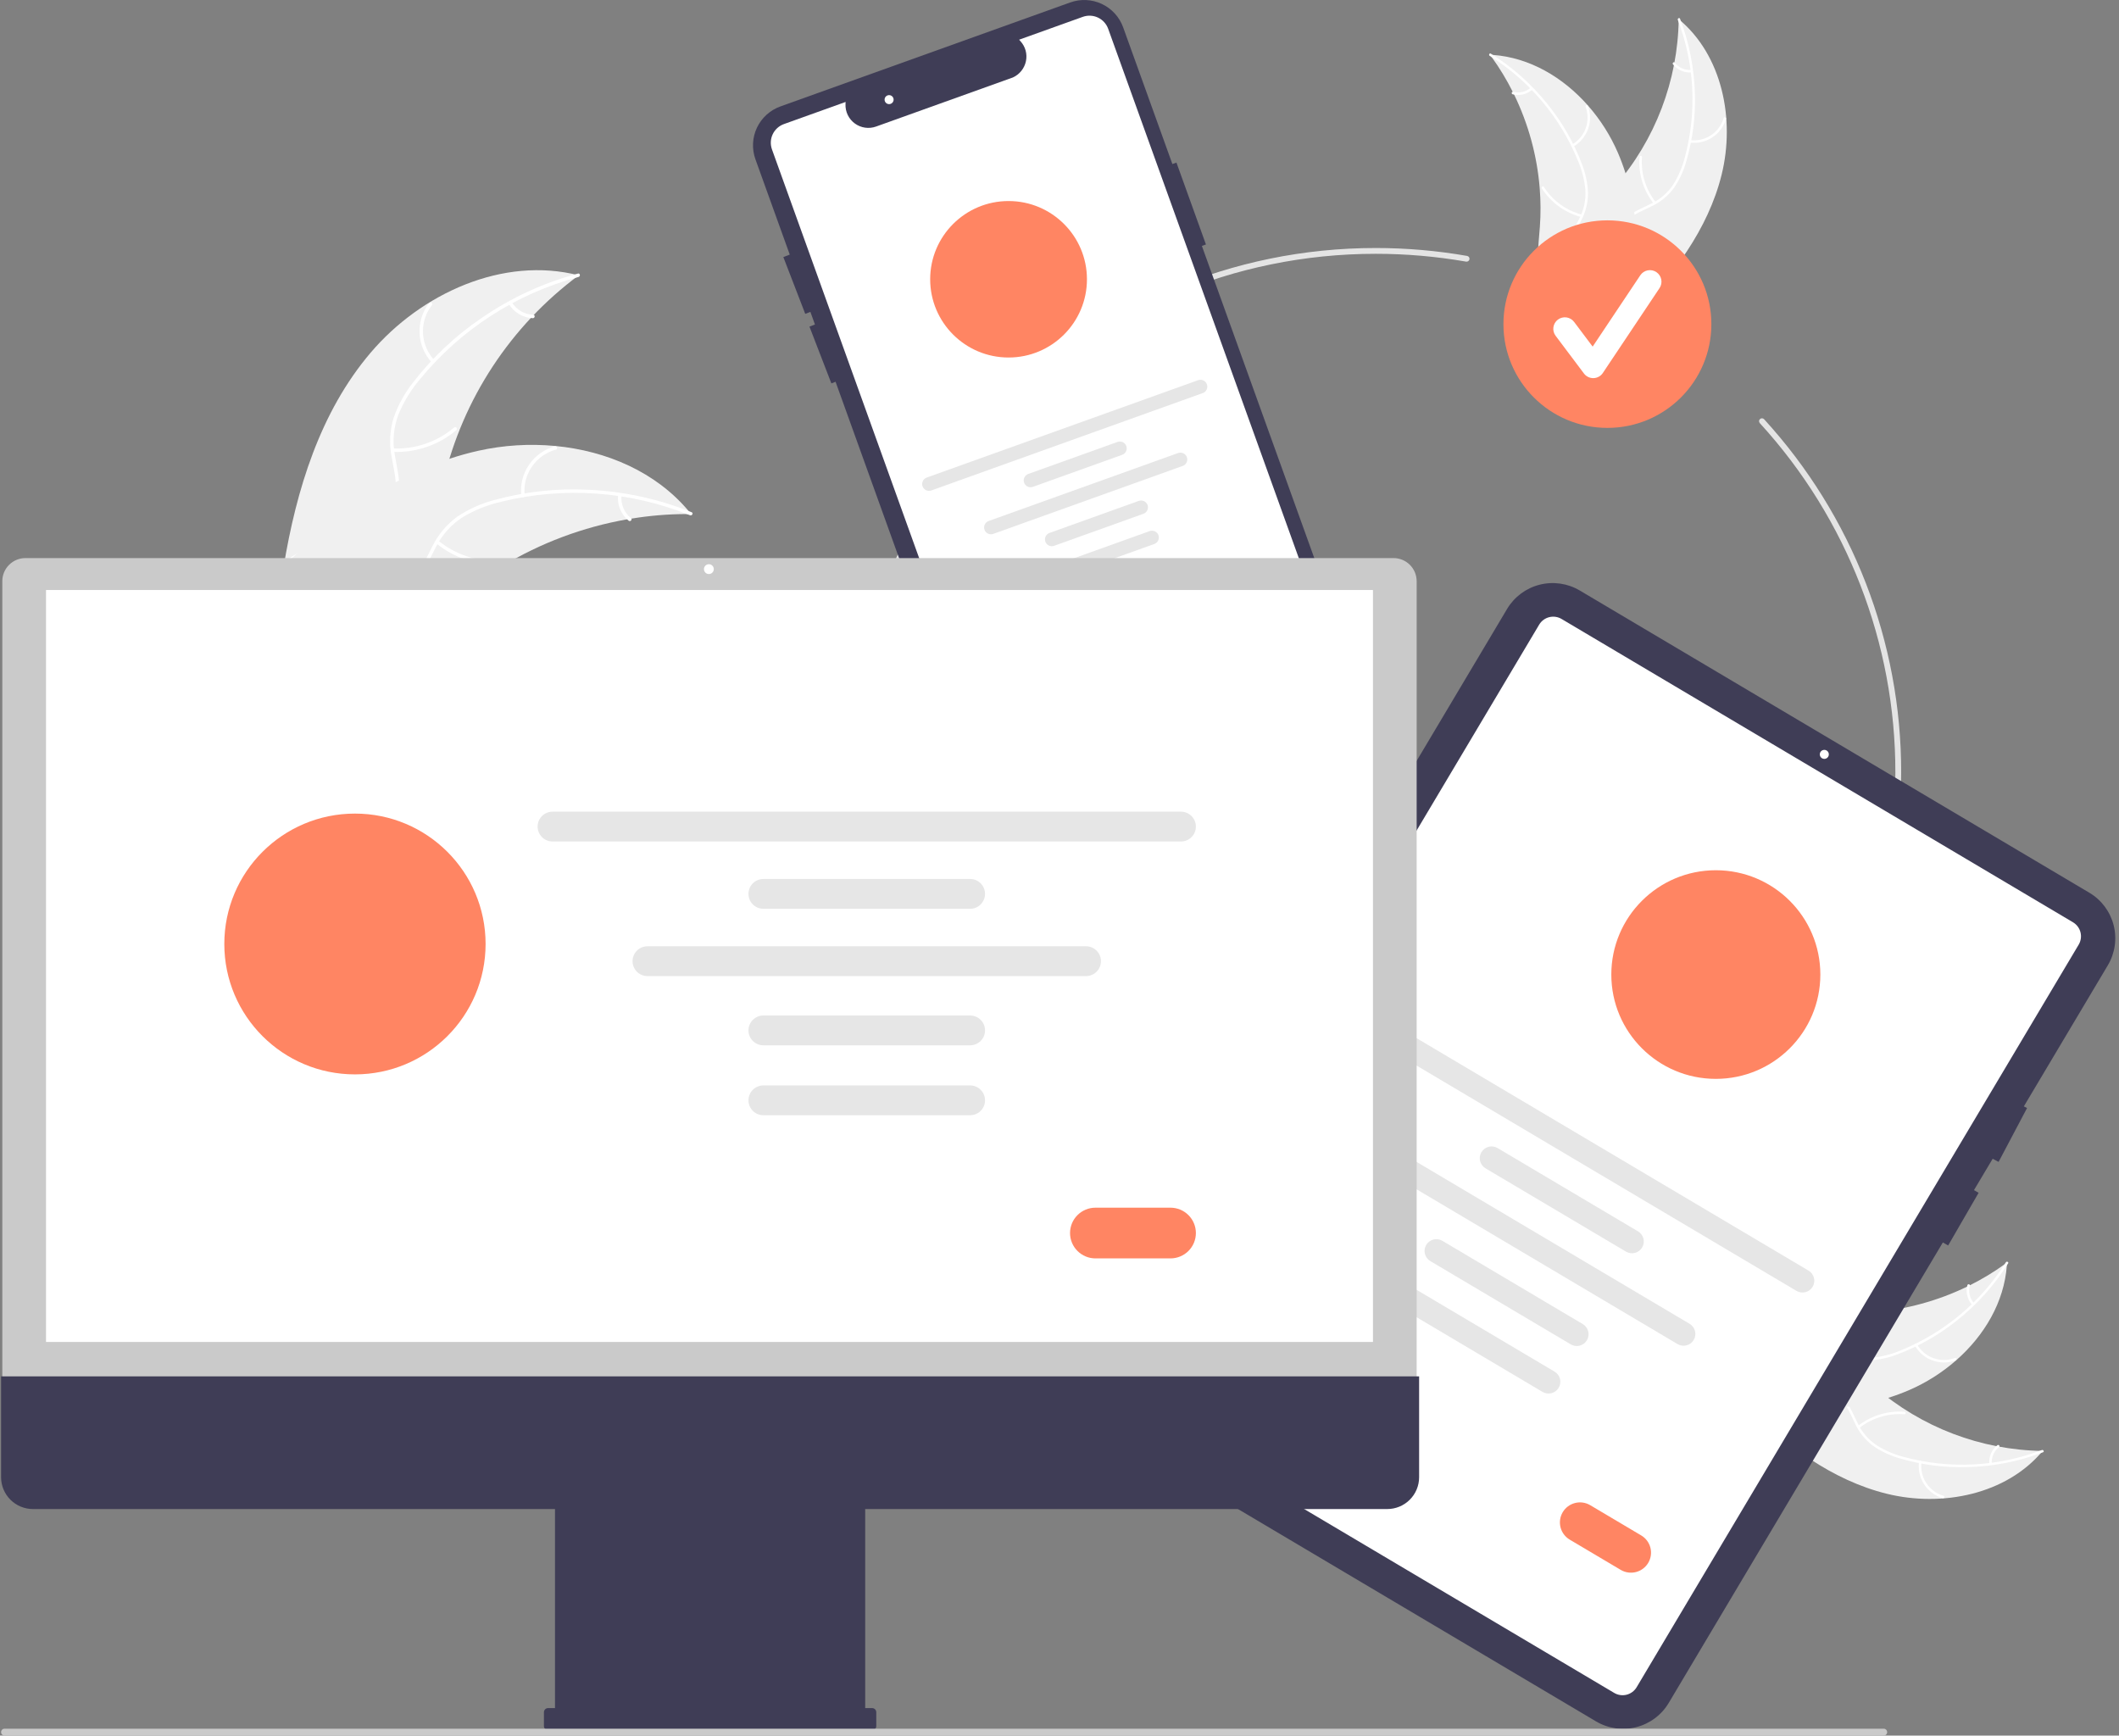 <svg width="442" height="362" viewBox="0 0 442 362" fill="none" xmlns="http://www.w3.org/2000/svg">
<rect x="0" y="0" width="442" height="362" fill="#808080" stroke="none"/>
<g clip-path="url(#clip0_2211_205)">
<path d="M359.125 36.383C361.943 24.912 359.264 11.535 350.16 3.99C349.982 16.832 345.259 29.197 336.826 38.898C333.56 42.628 329.538 46.436 329.38 51.387C329.281 54.467 330.788 57.426 332.864 59.708C334.94 61.989 337.559 63.696 340.148 65.378L340.528 66.047C348.858 57.66 356.307 47.853 359.125 36.383Z" fill="#F0F0F0"/>
<path d="M349.977 4.157C353.469 13.291 353.988 23.29 351.461 32.735C350.953 34.778 350.126 36.728 349.01 38.514C347.866 40.218 346.286 41.586 344.434 42.475C342.723 43.338 340.873 44.023 339.403 45.287C338.66 45.945 338.065 46.752 337.656 47.656C337.247 48.559 337.035 49.539 337.032 50.53C336.961 53 337.784 55.348 338.668 57.617C339.65 60.135 340.709 62.736 340.482 65.493C340.455 65.827 340.976 65.85 341.003 65.517C341.398 60.719 338.133 56.667 337.616 52.013C337.374 49.842 337.787 47.585 339.395 46.002C340.802 44.617 342.709 43.909 344.448 43.049C346.268 42.209 347.854 40.936 349.067 39.343C350.271 37.619 351.172 35.704 351.732 33.679C353.066 29.14 353.676 24.42 353.54 19.692C353.415 14.295 352.367 8.959 350.439 3.915C350.32 3.603 349.859 3.847 349.977 4.157Z" fill="white"/>
<path d="M352.454 29.741C354.099 29.949 355.765 29.567 357.154 28.662C358.543 27.758 359.564 26.39 360.035 24.803C360.13 24.481 359.634 24.32 359.539 24.642C359.103 26.12 358.151 27.394 356.857 28.234C355.562 29.074 354.009 29.424 352.478 29.221C352.145 29.178 352.123 29.698 352.454 29.741Z" fill="white"/>
<path d="M345.359 42.151C343.258 39.495 342.237 36.147 342.5 32.774C342.526 32.439 342.005 32.416 341.979 32.75C341.712 36.261 342.782 39.743 344.974 42.502C345.183 42.764 345.567 42.412 345.359 42.151Z" fill="white"/>
<path d="M352.788 14.584C352.134 14.636 351.478 14.525 350.878 14.261C350.278 13.998 349.754 13.589 349.351 13.073C349.145 12.808 348.762 13.161 348.966 13.424C349.413 13.992 349.994 14.443 350.656 14.735C351.318 15.028 352.042 15.155 352.764 15.104C352.832 15.105 352.899 15.08 352.949 15.034C353 14.988 353.031 14.924 353.036 14.856C353.039 14.787 353.014 14.72 352.968 14.669C352.921 14.618 352.857 14.587 352.788 14.584Z" fill="white"/>
<path d="M310.793 11.415C310.917 11.585 311.04 11.754 311.163 11.928C312.814 14.213 314.277 16.627 315.537 19.149C315.637 19.342 315.736 19.54 315.831 19.735C318.8 25.842 320.609 32.446 321.163 39.211C321.381 41.904 321.394 44.608 321.201 47.303C320.934 51.023 320.348 55.036 321.3 58.525C321.395 58.89 321.513 59.249 321.653 59.6L339.68 66.458C339.729 66.453 339.776 66.452 339.825 66.447L340.532 66.754C340.552 66.616 340.569 66.472 340.589 66.334C340.601 66.254 340.609 66.172 340.62 66.092C340.627 66.038 340.633 65.984 340.642 65.936C340.645 65.918 340.647 65.9 340.647 65.886C340.656 65.837 340.66 65.792 340.667 65.747C340.767 64.944 340.861 64.138 340.95 63.33C340.951 63.326 340.951 63.326 340.949 63.321C341.684 57.172 341.685 50.957 340.953 44.808C340.929 44.625 340.906 44.437 340.874 44.251C340.495 41.508 339.892 38.801 339.071 36.156C338.617 34.709 338.09 33.286 337.491 31.892C335.938 28.294 333.828 24.963 331.238 22.019C326.074 16.152 319.087 11.999 311.382 11.452C311.185 11.438 310.992 11.425 310.793 11.415Z" fill="#F0F0F0"/>
<path d="M310.746 11.659C319.043 16.854 325.49 24.526 329.17 33.585C329.997 35.521 330.512 37.575 330.698 39.672C330.813 41.72 330.377 43.762 329.434 45.585C328.589 47.302 327.526 48.961 327.114 50.853C326.917 51.825 326.929 52.827 327.148 53.794C327.366 54.761 327.788 55.671 328.383 56.464C329.817 58.479 331.89 59.86 333.964 61.139C336.267 62.56 338.682 64 340.164 66.338C340.344 66.621 340.774 66.327 340.595 66.044C338.016 61.976 332.965 60.702 329.744 57.298C328.241 55.709 327.209 53.659 327.538 51.428C327.826 49.478 328.922 47.766 329.792 46.035C330.738 44.27 331.237 42.301 331.244 40.3C331.166 38.2 330.73 36.13 329.956 34.176C328.282 29.751 325.922 25.616 322.962 21.922C319.607 17.688 315.551 14.057 310.969 11.188C310.685 11.011 310.465 11.483 310.746 11.659Z" fill="white"/>
<path d="M328.157 30.598C329.596 29.776 330.695 28.47 331.258 26.913C331.821 25.356 331.812 23.65 331.231 22.1C331.112 21.786 330.619 21.956 330.738 22.269C331.281 23.712 331.29 25.301 330.763 26.75C330.235 28.198 329.206 29.411 327.862 30.169C327.57 30.334 327.866 30.763 328.157 30.598Z" fill="white"/>
<path d="M329.977 44.77C326.698 43.913 323.863 41.852 322.038 39.001C321.858 38.718 321.428 39.013 321.608 39.295C323.513 42.259 326.467 44.397 329.882 45.282C330.207 45.366 330.301 44.854 329.977 44.77Z" fill="white"/>
<path d="M319.28 18.296C318.789 18.73 318.199 19.036 317.561 19.186C316.923 19.335 316.257 19.325 315.625 19.155C315.3 19.066 315.207 19.579 315.529 19.666C316.229 19.851 316.964 19.862 317.669 19.698C318.374 19.534 319.028 19.2 319.575 18.725C319.63 18.685 319.668 18.625 319.68 18.558C319.693 18.49 319.679 18.421 319.642 18.363C319.603 18.307 319.543 18.268 319.475 18.255C319.407 18.242 319.337 18.257 319.28 18.296Z" fill="white"/>
<path d="M286.957 270.521C226.52 270.521 177.351 221.446 177.351 161.125C177.351 100.803 226.52 51.728 286.957 51.728C293.347 51.728 299.724 52.279 306.019 53.377C306.097 53.391 306.172 53.419 306.239 53.462C306.307 53.504 306.365 53.56 306.411 53.625C306.457 53.69 306.489 53.763 306.506 53.841C306.524 53.918 306.526 53.999 306.512 54.077C306.498 54.155 306.469 54.23 306.426 54.297C306.384 54.364 306.328 54.422 306.263 54.468C306.197 54.513 306.124 54.546 306.046 54.563C305.968 54.58 305.888 54.581 305.81 54.568C299.584 53.482 293.277 52.937 286.957 52.937C227.188 52.937 178.562 101.47 178.562 161.125C178.562 220.779 227.188 269.312 286.957 269.312C346.727 269.312 395.353 220.779 395.353 161.125C395.379 134.161 385.292 108.165 367.076 88.253C366.969 88.134 366.913 87.978 366.921 87.819C366.929 87.659 366.999 87.509 367.118 87.402C367.236 87.294 367.392 87.237 367.552 87.244C367.712 87.251 367.862 87.321 367.971 87.439C386.39 107.573 396.591 133.86 396.564 161.125C396.564 221.446 347.394 270.521 286.957 270.521Z" fill="#E4E4E4"/>
<path d="M335.286 89.248C347.262 89.248 356.972 79.557 356.972 67.603C356.972 55.65 347.262 45.959 335.286 45.959C323.309 45.959 313.6 55.65 313.6 67.603C313.6 79.557 323.309 89.248 335.286 89.248Z" fill="#FF8563"/>
<path d="M332.327 78.868C331.953 78.868 331.583 78.781 331.248 78.614C330.914 78.447 330.622 78.204 330.398 77.905L324.481 70.032C324.291 69.779 324.153 69.491 324.074 69.185C323.996 68.878 323.978 68.56 324.023 68.247C324.068 67.934 324.174 67.632 324.336 67.361C324.497 67.088 324.711 66.851 324.964 66.661C325.217 66.471 325.506 66.333 325.813 66.255C326.12 66.177 326.439 66.159 326.752 66.204C327.066 66.249 327.368 66.355 327.64 66.516C327.913 66.677 328.151 66.89 328.341 67.143L332.212 72.293L342.153 57.41C342.508 56.881 343.06 56.514 343.686 56.391C344.312 56.267 344.962 56.395 345.494 56.749C346.025 57.102 346.394 57.652 346.52 58.276C346.647 58.901 346.519 59.55 346.167 60.081L334.334 77.796C334.12 78.116 333.833 78.381 333.495 78.567C333.157 78.754 332.78 78.857 332.394 78.867C332.372 78.868 332.35 78.868 332.327 78.868Z" fill="white"/>
<path d="M284.138 144.148L250.697 51.293L251.545 50.989L245.394 33.911L244.546 34.215L234.279 5.706C233.895 4.641 233.305 3.662 232.543 2.825C231.78 1.988 230.86 1.309 229.834 0.826C228.809 0.344 227.698 0.068 226.566 0.014C225.434 -0.04 224.302 0.13 223.235 0.512L162.78 22.201C161.713 22.584 160.732 23.173 159.894 23.934C159.055 24.695 158.374 25.613 157.891 26.637C157.408 27.66 157.131 28.769 157.077 29.899C157.023 31.029 157.193 32.159 157.576 33.224L164.735 53.102L163.395 53.617L167.965 65.462L169.038 65.049L169.987 67.684L168.845 68.123L173.415 79.967L174.29 79.631L207.436 171.665C207.817 172.731 208.406 173.712 209.168 174.55C209.93 175.389 210.851 176.069 211.877 176.551C212.903 177.034 214.014 177.309 215.148 177.362C216.281 177.415 217.413 177.244 218.48 176.859L278.934 155.17C281.087 154.395 282.844 152.799 283.819 150.733C284.795 148.666 284.909 146.298 284.138 144.148Z" fill="#3F3D56"/>
<path d="M215.3 173.799C214.449 173.797 213.619 173.534 212.923 173.045C212.227 172.555 211.698 171.864 211.41 171.065L161.024 31.162C160.654 30.132 160.708 28.996 161.175 28.006C161.643 27.015 162.486 26.251 163.518 25.88L176.381 21.266L176.362 21.715C176.329 22.494 176.488 23.27 176.826 23.974C177.165 24.678 177.671 25.288 178.301 25.75C178.931 26.212 179.665 26.513 180.439 26.625C181.213 26.737 182.002 26.658 182.738 26.394L211.284 16.153C211.974 15.838 212.579 15.365 213.051 14.773C213.523 14.181 213.849 13.487 214.002 12.746C214.154 12.018 214.131 11.264 213.935 10.546C213.739 9.828 213.376 9.166 212.875 8.615L212.574 8.281L225.86 3.514C226.893 3.145 228.03 3.2 229.022 3.666C230.014 4.133 230.78 4.973 231.153 6.003L279.225 139.482C280.206 142.216 280.06 145.227 278.82 147.854C277.579 150.482 275.345 152.511 272.608 153.496L216.702 173.554C216.252 173.716 215.778 173.799 215.3 173.799Z" fill="white"/>
<path d="M210.375 74.569C219.404 74.569 226.725 67.263 226.725 58.25C226.725 49.238 219.404 41.931 210.375 41.931C201.345 41.931 194.024 49.238 194.024 58.25C194.024 67.263 201.345 74.569 210.375 74.569Z" fill="#FF8563"/>
<path d="M250.89 81.982L194.269 102.295C194.092 102.359 193.904 102.388 193.716 102.379C193.528 102.371 193.344 102.325 193.174 102.245C193.003 102.165 192.851 102.053 192.724 101.914C192.597 101.775 192.499 101.613 192.436 101.436C192.372 101.259 192.344 101.072 192.353 100.884C192.362 100.697 192.408 100.513 192.489 100.343C192.569 100.174 192.682 100.021 192.822 99.895C192.961 99.769 193.124 99.672 193.301 99.609L249.922 79.295C250.279 79.168 250.671 79.188 251.014 79.349C251.356 79.511 251.62 79.801 251.748 80.157C251.876 80.512 251.858 80.904 251.697 81.246C251.536 81.588 251.246 81.853 250.89 81.982Z" fill="#E6E6E6"/>
<path d="M234.075 94.861L215.451 101.543C215.274 101.607 215.086 101.635 214.898 101.627C214.711 101.618 214.526 101.573 214.356 101.493C214.186 101.413 214.033 101.3 213.907 101.162C213.78 101.023 213.682 100.86 213.619 100.684C213.555 100.507 213.527 100.32 213.536 100.132C213.545 99.945 213.591 99.761 213.671 99.591C213.752 99.421 213.865 99.269 214.004 99.143C214.143 99.017 214.306 98.92 214.483 98.856L233.108 92.175C233.464 92.047 233.858 92.065 234.201 92.227C234.544 92.388 234.809 92.679 234.937 93.035C235.066 93.391 235.047 93.784 234.885 94.126C234.723 94.469 234.432 94.733 234.075 94.861Z" fill="#E6E6E6"/>
<path d="M238.505 107.161L219.881 113.843C219.704 113.907 219.517 113.935 219.329 113.926C219.141 113.917 218.957 113.871 218.787 113.791C218.618 113.711 218.465 113.599 218.339 113.46C218.212 113.321 218.115 113.159 218.051 112.983C217.988 112.806 217.959 112.619 217.968 112.432C217.977 112.245 218.023 112.061 218.103 111.891C218.183 111.722 218.296 111.57 218.435 111.444C218.574 111.318 218.736 111.22 218.913 111.157L237.538 104.475C237.894 104.347 238.288 104.365 238.631 104.527C238.974 104.688 239.239 104.979 239.367 105.335C239.496 105.692 239.477 106.084 239.315 106.427C239.153 106.769 238.862 107.033 238.505 107.161Z" fill="#E6E6E6"/>
<path d="M240.774 113.461L222.15 120.143C221.973 120.207 221.785 120.236 221.597 120.227C221.409 120.218 221.225 120.173 221.055 120.093C220.884 120.013 220.732 119.901 220.605 119.762C220.478 119.623 220.38 119.461 220.317 119.284C220.253 119.107 220.225 118.92 220.234 118.732C220.243 118.545 220.289 118.361 220.37 118.191C220.45 118.021 220.563 117.869 220.703 117.743C220.842 117.617 221.005 117.52 221.182 117.456L239.807 110.775C239.983 110.711 240.171 110.682 240.359 110.691C240.547 110.7 240.731 110.745 240.902 110.825C241.072 110.905 241.225 111.017 241.351 111.156C241.478 111.295 241.576 111.457 241.639 111.634C241.703 111.811 241.731 111.998 241.722 112.186C241.713 112.373 241.667 112.557 241.586 112.727C241.506 112.897 241.393 113.049 241.254 113.175C241.114 113.301 240.951 113.398 240.774 113.461Z" fill="#E6E6E6"/>
<path d="M246.704 97.178L207.189 111.354C207.013 111.418 206.825 111.447 206.637 111.438C206.449 111.429 206.265 111.384 206.095 111.304C205.924 111.224 205.772 111.112 205.645 110.973C205.518 110.834 205.42 110.672 205.357 110.495C205.293 110.318 205.265 110.131 205.274 109.943C205.283 109.756 205.329 109.572 205.41 109.402C205.49 109.233 205.603 109.08 205.742 108.954C205.882 108.828 206.045 108.731 206.222 108.668L245.736 94.491C245.913 94.427 246.101 94.399 246.289 94.407C246.477 94.416 246.661 94.462 246.831 94.541C247.002 94.621 247.154 94.734 247.281 94.873C247.408 95.011 247.506 95.174 247.569 95.351C247.633 95.527 247.661 95.715 247.652 95.902C247.643 96.09 247.597 96.274 247.516 96.443C247.436 96.613 247.323 96.765 247.183 96.891C247.044 97.017 246.881 97.115 246.704 97.178Z" fill="#E6E6E6"/>
<path d="M238.745 128.755L231.982 131.181C231.376 131.398 230.707 131.366 230.124 131.091C229.541 130.817 229.091 130.323 228.873 129.717C228.655 129.112 228.687 128.444 228.961 127.862C229.236 127.28 229.731 126.83 230.337 126.612L237.1 124.186C237.706 123.969 238.375 124.001 238.958 124.276C239.541 124.55 239.991 125.044 240.209 125.65C240.427 126.255 240.396 126.923 240.121 127.505C239.846 128.087 239.351 128.537 238.745 128.755Z" fill="#FF8563"/>
<path d="M185.455 21.718C185.974 21.718 186.396 21.298 186.396 20.779C186.396 20.261 185.974 19.841 185.455 19.841C184.936 19.841 184.515 20.261 184.515 20.779C184.515 21.298 184.936 21.718 185.455 21.718Z" fill="white"/>
<path d="M77.303 73.57C87.843 61.187 104.945 53.383 120.711 57.428C106.511 67.98 96.508 83.205 92.472 100.409C90.939 107.05 89.927 114.595 84.525 118.763C81.164 121.356 76.645 122.065 72.423 121.594C68.201 121.124 64.182 119.586 60.218 118.062L59.164 118.179C61.815 102.147 66.763 85.953 77.303 73.57Z" fill="#F0F0F0"/>
<path d="M120.672 57.767C107.655 61.246 96.068 68.73 87.556 79.156C85.684 81.368 84.172 83.861 83.078 86.542C82.096 89.189 81.842 92.05 82.343 94.828C82.758 97.427 83.484 100.038 83.258 102.692C83.122 104.049 82.701 105.363 82.021 106.546C81.341 107.729 80.418 108.755 79.313 109.557C76.612 111.628 73.326 112.606 70.079 113.451C66.475 114.389 62.716 115.307 59.819 117.782C59.468 118.082 59.022 117.521 59.372 117.222C64.412 112.914 71.571 113.28 77.186 110.104C79.806 108.622 81.995 106.343 82.466 103.277C82.878 100.596 82.132 97.903 81.689 95.275C81.161 92.572 81.304 89.782 82.106 87.147C83.06 84.418 84.472 81.872 86.283 79.616C90.278 74.473 95.058 69.989 100.448 66.328C106.577 62.115 113.382 58.98 120.57 57.058C121.015 56.939 121.114 57.649 120.672 57.767Z" fill="white"/>
<path d="M90.099 75.638C88.54 73.975 87.625 71.813 87.515 69.539C87.406 67.264 88.111 65.025 89.503 63.221C89.786 62.857 90.366 63.279 90.083 63.643C88.783 65.321 88.127 67.407 88.233 69.525C88.339 71.642 89.2 73.653 90.661 75.192C90.978 75.527 90.414 75.971 90.099 75.638Z" fill="white"/>
<path d="M81.959 93.537C86.618 93.734 91.181 92.17 94.737 89.158C95.089 88.859 95.535 89.42 95.183 89.719C91.477 92.846 86.726 94.464 81.877 94.249C81.415 94.228 81.499 93.517 81.959 93.537Z" fill="white"/>
<path d="M106.76 63.047C107.229 63.816 107.882 64.456 108.66 64.911C109.438 65.366 110.317 65.621 111.218 65.652C111.68 65.667 111.596 66.379 111.136 66.364C110.141 66.324 109.17 66.041 108.31 65.541C107.449 65.04 106.724 64.337 106.198 63.492C106.142 63.417 106.117 63.323 106.127 63.229C106.138 63.136 106.184 63.05 106.256 62.989C106.331 62.931 106.425 62.904 106.52 62.914C106.614 62.925 106.701 62.973 106.76 63.047Z" fill="white"/>
<path d="M144.156 107.218C143.867 107.216 143.578 107.215 143.286 107.219C139.402 107.224 135.526 107.543 131.694 108.174C131.397 108.218 131.097 108.268 130.802 108.32C121.587 109.939 112.753 113.251 104.749 118.089C101.566 120.017 98.535 122.184 95.681 124.57C91.741 127.867 87.731 131.755 83.066 133.508C82.582 133.696 82.086 133.854 81.582 133.981L59.388 119.453C59.354 119.395 59.316 119.341 59.282 119.283L58.37 118.743C58.508 118.61 58.655 118.474 58.793 118.341C58.873 118.263 58.958 118.189 59.038 118.111C59.093 118.06 59.149 118.01 59.195 117.961C59.214 117.944 59.232 117.927 59.247 117.915C59.294 117.866 59.342 117.826 59.385 117.782C60.203 117.023 61.027 116.268 61.857 115.518C61.861 115.513 61.861 115.513 61.869 115.512C68.214 109.813 75.091 104.593 82.543 100.581C82.767 100.461 82.995 100.335 83.229 100.221C86.598 98.431 90.108 96.919 93.724 95.7C95.707 95.039 97.721 94.478 99.76 94.02C105.03 92.847 110.453 92.509 115.829 93.018C126.546 94.034 136.817 98.46 143.641 106.591C143.815 106.799 143.985 107.004 144.156 107.218Z" fill="#F0F0F0"/>
<path d="M143.921 107.466C131.43 102.422 117.664 101.435 104.578 104.644C101.749 105.285 99.038 106.368 96.547 107.851C94.166 109.374 92.238 111.506 90.962 114.025C89.725 116.349 88.73 118.87 86.948 120.854C86.021 121.856 84.893 122.651 83.636 123.187C82.38 123.723 81.024 123.988 79.657 123.965C76.251 123.995 73.038 122.801 69.936 121.525C66.492 120.108 62.937 118.582 59.131 118.817C58.669 118.846 58.652 118.13 59.113 118.102C65.735 117.691 71.231 122.284 77.629 123.123C80.615 123.514 83.737 123.01 85.963 120.845C87.91 118.952 88.939 116.354 90.171 113.989C91.379 111.514 93.176 109.372 95.406 107.749C97.814 106.144 100.478 104.96 103.284 104.247C109.576 102.541 116.097 101.832 122.61 102.148C130.044 102.468 137.369 104.054 144.268 106.839C144.695 107.011 144.345 107.638 143.921 107.466Z" fill="white"/>
<path d="M108.731 103.363C108.489 101.099 109.062 98.823 110.347 96.941C111.632 95.059 113.545 93.695 115.745 93.091C116.19 92.97 116.399 93.656 115.953 93.776C113.904 94.335 112.122 95.606 110.929 97.361C109.736 99.116 109.211 101.238 109.448 103.345C109.499 103.803 108.782 103.819 108.731 103.363Z" fill="white"/>
<path d="M91.434 112.764C95.036 115.721 99.622 117.214 104.278 116.946C104.74 116.919 104.757 117.635 104.297 117.662C99.451 117.932 94.681 116.368 90.939 113.283C90.583 112.988 91.079 112.471 91.434 112.764Z" fill="white"/>
<path d="M129.629 103.322C129.54 104.218 129.675 105.121 130.022 105.952C130.369 106.783 130.917 107.515 131.617 108.082C131.977 108.371 131.48 108.888 131.123 108.601C130.352 107.971 129.747 107.162 129.362 106.245C128.977 105.328 128.822 104.331 128.912 103.34C128.913 103.246 128.949 103.156 129.014 103.088C129.079 103.02 129.168 102.979 129.262 102.973C129.357 102.971 129.449 103.007 129.517 103.072C129.586 103.138 129.626 103.227 129.629 103.322Z" fill="white"/>
<path d="M393.627 311.576C405.119 314.388 418.522 311.714 426.082 302.628C413.215 302.45 400.826 297.736 391.106 289.319C387.37 286.06 383.554 282.046 378.593 281.888C375.507 281.789 372.543 283.293 370.257 285.365C367.971 287.437 366.26 290.051 364.576 292.634L363.905 293.014C372.309 301.329 382.134 308.763 393.627 311.576Z" fill="#F0F0F0"/>
<path d="M425.914 302.445C416.763 305.93 406.745 306.448 397.282 303.926C395.235 303.42 393.281 302.594 391.492 301.48C389.784 300.338 388.414 298.761 387.523 296.912C386.658 295.205 385.971 293.359 384.705 291.891C384.046 291.15 383.238 290.555 382.332 290.148C381.427 289.74 380.445 289.528 379.452 289.525C376.977 289.454 374.625 290.275 372.352 291.158C369.829 292.137 367.223 293.195 364.46 292.969C364.125 292.941 364.102 293.461 364.437 293.489C369.243 293.883 373.304 290.624 377.966 290.107C380.142 289.866 382.403 290.278 383.989 291.883C385.376 293.287 386.086 295.191 386.947 296.927C387.789 298.743 389.064 300.326 390.661 301.537C392.388 302.738 394.306 303.638 396.335 304.197C400.883 305.528 405.612 306.137 410.349 306.001C415.757 305.877 421.103 304.83 426.156 302.906C426.469 302.787 426.225 302.327 425.914 302.445Z" fill="white"/>
<path d="M400.281 304.918C400.073 306.56 400.456 308.222 401.362 309.608C402.269 310.994 403.639 312.014 405.229 312.484C405.551 312.578 405.713 312.083 405.39 311.989C403.909 311.554 402.632 310.604 401.791 309.311C400.95 308.019 400.599 306.469 400.802 304.941C400.846 304.609 400.325 304.587 400.281 304.918Z" fill="white"/>
<path d="M387.847 297.836C390.508 295.739 393.863 294.72 397.243 294.982C397.577 295.009 397.601 294.489 397.266 294.462C393.749 294.196 390.26 295.263 387.496 297.451C387.232 297.66 387.586 298.043 387.847 297.836Z" fill="white"/>
<path d="M415.468 305.25C415.415 304.598 415.527 303.943 415.791 303.344C416.055 302.746 416.464 302.222 416.981 301.82C417.247 301.615 416.894 301.232 416.629 301.436C416.06 301.882 415.609 302.461 415.316 303.122C415.022 303.783 414.896 304.506 414.947 305.227C414.946 305.295 414.971 305.361 415.017 305.412C415.063 305.462 415.127 305.493 415.195 305.498C415.264 305.501 415.332 305.477 415.383 305.43C415.433 305.384 415.464 305.319 415.468 305.25Z" fill="white"/>
<path d="M418.642 263.336C418.472 263.46 418.303 263.583 418.129 263.705C415.84 265.354 413.42 266.813 410.894 268.071C410.7 268.171 410.502 268.27 410.306 268.364C404.188 271.328 397.571 273.133 390.793 273.686C388.096 273.904 385.385 273.917 382.686 273.724C378.958 273.458 374.937 272.873 371.442 273.823C371.076 273.918 370.716 274.036 370.365 274.175L363.494 292.168C363.499 292.216 363.5 292.264 363.505 292.313L363.197 293.019C363.336 293.038 363.48 293.056 363.618 293.075C363.699 293.087 363.781 293.095 363.861 293.106C363.915 293.113 363.969 293.119 364.017 293.128C364.035 293.131 364.053 293.133 364.067 293.133C364.116 293.142 364.162 293.146 364.206 293.153C365.011 293.252 365.818 293.346 366.628 293.435C366.632 293.437 366.632 293.437 366.637 293.434C372.798 294.168 379.025 294.169 385.186 293.438C385.369 293.414 385.557 293.392 385.744 293.359C388.492 292.981 391.204 292.379 393.854 291.56C395.304 291.107 396.73 290.58 398.126 289.983C401.731 288.433 405.069 286.327 408.018 283.742C413.896 278.587 418.057 271.614 418.606 263.924C418.62 263.727 418.632 263.534 418.642 263.336Z" fill="#F0F0F0"/>
<path d="M418.398 263.29C413.193 271.571 405.507 278.005 396.43 281.678C394.49 282.503 392.432 283.018 390.331 283.203C388.279 283.318 386.234 282.882 384.407 281.941C382.687 281.098 381.025 280.037 379.129 279.625C378.155 279.429 377.151 279.441 376.182 279.659C375.213 279.878 374.301 280.298 373.507 280.893C371.488 282.323 370.105 284.393 368.822 286.463C367.399 288.762 365.956 291.172 363.614 292.651C363.33 292.83 363.625 293.26 363.909 293.081C367.984 290.507 369.261 285.465 372.672 282.251C374.263 280.751 376.317 279.721 378.552 280.049C380.506 280.337 382.221 281.43 383.956 282.299C385.724 283.243 387.697 283.741 389.702 283.748C391.806 283.67 393.88 283.235 395.837 282.462C400.271 280.792 404.415 278.436 408.115 275.482C412.358 272.133 415.995 268.085 418.87 263.512C419.047 263.229 418.575 263.008 418.398 263.29Z" fill="white"/>
<path d="M399.422 280.667C400.246 282.103 401.555 283.2 403.115 283.762C404.675 284.324 406.384 284.315 407.937 283.735C408.251 283.617 408.082 283.124 407.767 283.243C406.322 283.785 404.73 283.794 403.278 283.268C401.827 282.741 400.612 281.715 399.852 280.373C399.687 280.081 399.258 280.377 399.422 280.667Z" fill="white"/>
<path d="M385.223 282.484C386.083 279.211 388.147 276.382 391.004 274.56C391.287 274.38 390.992 273.951 390.709 274.131C387.739 276.032 385.597 278.98 384.71 282.388C384.626 282.713 385.139 282.807 385.223 282.484Z" fill="white"/>
<path d="M411.748 271.806C411.314 271.317 411.007 270.727 410.857 270.091C410.707 269.454 410.718 268.79 410.888 268.158C410.976 267.834 410.463 267.741 410.375 268.063C410.19 268.761 410.179 269.495 410.344 270.199C410.508 270.903 410.843 271.556 411.318 272.101C411.359 272.156 411.419 272.193 411.486 272.206C411.554 272.218 411.623 272.205 411.681 272.168C411.738 272.129 411.777 272.069 411.789 272.001C411.802 271.933 411.787 271.863 411.748 271.806Z" fill="white"/>
<path d="M439.677 201.326L422.153 230.76L422.819 231.111L416.884 242.34L415.649 241.688L411.749 248.233L412.718 248.789L406.36 259.777L405.257 259.143L348.074 355.194C346.575 357.707 344.137 359.524 341.297 360.246C338.456 360.968 335.445 360.536 332.923 359.044L226.617 295.999C224.099 294.502 222.278 292.069 221.554 289.234C220.831 286.399 221.265 283.393 222.76 280.877L314.363 127.009C315.863 124.495 318.3 122.678 321.141 121.956C323.981 121.235 326.993 121.667 329.514 123.159L435.82 186.204C438.338 187.701 440.158 190.134 440.881 192.969C441.604 195.804 441.171 198.809 439.677 201.326Z" fill="#3F3D56"/>
<path d="M336.712 353.104L230.032 289.838C229.256 289.376 228.695 288.627 228.472 287.753C228.249 286.879 228.382 285.952 228.843 285.177L321.054 130.285C321.516 129.511 322.268 128.951 323.143 128.728C324.019 128.506 324.947 128.639 325.724 129.099L432.405 192.365C433.181 192.826 433.742 193.576 433.965 194.45C434.188 195.324 434.054 196.251 433.593 197.026L341.383 351.918C340.92 352.692 340.169 353.252 339.293 353.475C338.418 353.697 337.49 353.564 336.712 353.104Z" fill="white"/>
<path d="M380.534 158.283C381.053 158.283 381.474 157.863 381.474 157.345C381.474 156.826 381.053 156.406 380.534 156.406C380.014 156.406 379.593 156.826 379.593 157.345C379.593 157.863 380.014 158.283 380.534 158.283Z" fill="white"/>
<path d="M374.713 269.238L285.662 216.427C285.383 216.262 285.139 216.045 284.944 215.786C284.749 215.528 284.607 215.233 284.526 214.92C284.446 214.607 284.428 214.28 284.474 213.96C284.52 213.64 284.629 213.332 284.795 213.054C284.96 212.776 285.179 212.533 285.439 212.339C285.699 212.146 285.994 212.006 286.309 211.926C286.623 211.847 286.95 211.831 287.27 211.878C287.591 211.925 287.899 212.035 288.177 212.201L377.229 265.013C377.508 265.177 377.752 265.395 377.947 265.653C378.142 265.912 378.284 266.206 378.364 266.52C378.445 266.833 378.463 267.159 378.417 267.479C378.371 267.8 378.262 268.108 378.096 268.386C377.931 268.664 377.712 268.907 377.452 269.1C377.192 269.293 376.896 269.434 376.582 269.513C376.268 269.592 375.941 269.609 375.62 269.562C375.3 269.514 374.991 269.404 374.713 269.238Z" fill="#E6E6E6"/>
<path d="M339.156 261.055L309.864 243.684C309.586 243.519 309.343 243.301 309.15 243.043C308.956 242.784 308.815 242.49 308.735 242.177C308.656 241.865 308.638 241.539 308.684 241.22C308.731 240.9 308.839 240.593 309.005 240.316C309.17 240.038 309.388 239.796 309.647 239.602C309.906 239.409 310.201 239.269 310.514 239.189C310.828 239.11 311.154 239.092 311.474 239.139C311.794 239.185 312.102 239.293 312.38 239.458L341.671 256.83C341.949 256.994 342.192 257.212 342.386 257.471C342.579 257.729 342.72 258.023 342.8 258.336C342.879 258.649 342.897 258.974 342.85 259.294C342.804 259.613 342.695 259.92 342.53 260.198C342.365 260.475 342.147 260.717 341.888 260.911C341.629 261.104 341.334 261.244 341.021 261.324C340.708 261.404 340.382 261.421 340.061 261.375C339.741 261.329 339.434 261.22 339.156 261.055Z" fill="#E6E6E6"/>
<path d="M327.639 280.4L298.348 263.029C297.786 262.696 297.381 262.154 297.22 261.522C297.059 260.891 297.156 260.221 297.489 259.661C297.823 259.101 298.365 258.696 298.998 258.535C299.631 258.374 300.302 258.471 300.863 258.803L330.155 276.175C330.433 276.339 330.675 276.557 330.869 276.816C331.063 277.074 331.203 277.368 331.283 277.681C331.363 277.994 331.38 278.319 331.334 278.639C331.288 278.958 331.179 279.265 331.014 279.543C330.849 279.82 330.63 280.062 330.371 280.256C330.112 280.449 329.818 280.589 329.504 280.669C329.191 280.749 328.865 280.766 328.545 280.72C328.225 280.673 327.917 280.565 327.639 280.4Z" fill="#E6E6E6"/>
<path d="M321.741 290.308L292.449 272.937C292.17 272.772 291.927 272.555 291.733 272.296C291.538 272.038 291.397 271.743 291.317 271.43C291.236 271.117 291.219 270.791 291.265 270.471C291.311 270.152 291.42 269.844 291.585 269.566C291.751 269.288 291.969 269.046 292.229 268.852C292.488 268.659 292.783 268.518 293.097 268.439C293.411 268.36 293.738 268.343 294.058 268.39C294.379 268.436 294.687 268.546 294.965 268.712L324.256 286.083C324.536 286.247 324.78 286.465 324.975 286.723C325.17 286.982 325.311 287.276 325.392 287.589C325.473 287.903 325.49 288.229 325.444 288.549C325.398 288.87 325.289 289.178 325.124 289.456C324.958 289.734 324.739 289.977 324.479 290.17C324.22 290.364 323.924 290.504 323.61 290.583C323.295 290.662 322.968 290.679 322.648 290.632C322.327 290.584 322.019 290.475 321.741 290.308Z" fill="#E6E6E6"/>
<path d="M349.906 280.334L287.759 243.478C287.201 243.144 286.798 242.602 286.638 241.972C286.479 241.342 286.576 240.674 286.909 240.115C287.242 239.556 287.783 239.152 288.413 238.99C289.044 238.829 289.714 238.923 290.275 239.253L352.422 276.109C352.701 276.273 352.945 276.49 353.14 276.749C353.335 277.008 353.477 277.302 353.557 277.615C353.638 277.929 353.656 278.255 353.61 278.575C353.564 278.896 353.455 279.204 353.289 279.482C353.124 279.76 352.905 280.003 352.645 280.196C352.385 280.39 352.089 280.53 351.775 280.609C351.461 280.688 351.134 280.705 350.813 280.658C350.492 280.61 350.184 280.5 349.906 280.334Z" fill="#E6E6E6"/>
<path d="M338.061 327.436L327.425 321.128C326.472 320.562 325.783 319.64 325.51 318.567C325.237 317.493 325.402 316.356 325.968 315.404C326.535 314.452 327.457 313.763 328.533 313.489C329.608 313.215 330.748 313.379 331.702 313.943L342.338 320.251C343.293 320.817 343.983 321.738 344.257 322.812C344.531 323.886 344.366 325.025 343.799 325.978C343.232 326.931 342.308 327.62 341.232 327.893C340.156 328.166 339.015 328.002 338.061 327.436Z" fill="#FF8563"/>
<path d="M357.904 225.026C369.944 225.026 379.704 215.285 379.704 203.268C379.704 191.251 369.944 181.51 357.904 181.51C345.864 181.51 336.104 191.251 336.104 203.268C336.104 215.285 345.864 225.026 357.904 225.026Z" fill="#FF8563"/>
<path d="M0.482 291.686H295.499V121.217C295.497 119.939 294.988 118.715 294.084 117.812C293.179 116.909 291.952 116.401 290.672 116.399H5.309C4.029 116.401 2.802 116.909 1.897 117.812C0.992 118.715 0.483 119.939 0.482 121.217V291.686Z" fill="#CACACA"/>
<path d="M286.384 123.062H9.597V279.898H286.384V123.062Z" fill="white"/>
<path d="M0.225 287.073V308.109C0.225 308.981 0.397 309.845 0.732 310.651C1.066 311.456 1.556 312.188 2.174 312.805C2.792 313.422 3.525 313.911 4.332 314.245C5.14 314.578 6.005 314.75 6.879 314.75H115.767V356.265H114.32C114.207 356.265 114.095 356.288 113.99 356.331C113.885 356.374 113.79 356.438 113.709 356.518C113.629 356.598 113.565 356.693 113.522 356.798C113.479 356.903 113.456 357.015 113.456 357.128V360.016C113.456 360.129 113.479 360.241 113.522 360.346C113.565 360.45 113.629 360.546 113.709 360.626C113.79 360.706 113.885 360.769 113.99 360.813C114.095 360.856 114.207 360.878 114.32 360.878H181.917C182.031 360.878 182.143 360.856 182.248 360.813C182.353 360.769 182.448 360.706 182.528 360.626C182.608 360.546 182.672 360.45 182.716 360.346C182.759 360.241 182.781 360.129 182.781 360.016V357.128C182.781 357.015 182.759 356.903 182.716 356.798C182.672 356.693 182.608 356.598 182.528 356.518C182.448 356.438 182.353 356.374 182.248 356.331C182.143 356.288 182.031 356.265 181.917 356.265H180.471V314.75H289.359C290.233 314.75 291.098 314.578 291.905 314.245C292.712 313.911 293.446 313.422 294.064 312.805C294.682 312.188 295.172 311.456 295.506 310.651C295.84 309.845 296.012 308.981 296.012 308.109V287.073L0.225 287.073Z" fill="#3F3D56"/>
<path d="M246.332 175.514H115.257C114.43 175.514 113.638 175.186 113.054 174.603C112.469 174.02 112.141 173.229 112.141 172.404C112.141 171.58 112.469 170.789 113.054 170.205C113.638 169.622 114.43 169.295 115.257 169.295H246.332C247.159 169.295 247.951 169.622 248.535 170.205C249.12 170.789 249.448 171.58 249.448 172.404C249.448 173.229 249.12 174.02 248.535 174.603C247.951 175.186 247.159 175.514 246.332 175.514Z" fill="#E6E6E6"/>
<path d="M202.352 189.551H159.237C158.411 189.551 157.618 189.224 157.034 188.641C156.45 188.057 156.122 187.266 156.122 186.442C156.122 185.617 156.45 184.826 157.034 184.243C157.618 183.659 158.411 183.332 159.237 183.332H202.352C203.178 183.332 203.971 183.659 204.555 184.243C205.139 184.826 205.468 185.617 205.468 186.442C205.468 187.266 205.139 188.057 204.555 188.641C203.971 189.224 203.178 189.551 202.352 189.551Z" fill="#E6E6E6"/>
<path d="M202.352 218.025H159.237C158.411 218.025 157.618 217.698 157.034 217.114C156.45 216.531 156.122 215.74 156.122 214.915C156.122 214.091 156.45 213.3 157.034 212.717C157.618 212.133 158.411 211.806 159.237 211.806H202.352C203.178 211.806 203.971 212.133 204.555 212.717C205.139 213.3 205.468 214.091 205.468 214.915C205.468 215.74 205.139 216.531 204.555 217.114C203.971 217.698 203.178 218.025 202.352 218.025Z" fill="#E6E6E6"/>
<path d="M202.352 232.609H159.237C158.828 232.609 158.423 232.529 158.045 232.373C157.667 232.216 157.323 231.987 157.034 231.699C156.745 231.41 156.515 231.067 156.359 230.69C156.202 230.313 156.122 229.908 156.122 229.5C156.122 229.091 156.202 228.687 156.359 228.31C156.515 227.932 156.745 227.59 157.034 227.301C157.323 227.012 157.667 226.783 158.045 226.627C158.423 226.471 158.828 226.39 159.237 226.39H202.352C202.761 226.39 203.166 226.471 203.544 226.627C203.922 226.783 204.265 227.012 204.555 227.301C204.844 227.59 205.074 227.932 205.23 228.31C205.387 228.687 205.467 229.091 205.467 229.5C205.467 229.908 205.387 230.313 205.23 230.69C205.074 231.067 204.844 231.41 204.555 231.699C204.265 231.987 203.922 232.216 203.544 232.373C203.166 232.529 202.761 232.609 202.352 232.609Z" fill="#E6E6E6"/>
<path d="M226.532 203.589H135.057C134.231 203.589 133.439 203.261 132.854 202.678C132.27 202.095 131.942 201.304 131.942 200.479C131.942 199.654 132.27 198.863 132.854 198.28C133.439 197.697 134.231 197.369 135.057 197.369H226.532C227.358 197.369 228.151 197.697 228.735 198.28C229.319 198.863 229.647 199.654 229.647 200.479C229.647 201.304 229.319 202.095 228.735 202.678C228.151 203.261 227.358 203.589 226.532 203.589Z" fill="#E6E6E6"/>
<path d="M244.15 262.47H228.496C227.091 262.47 225.743 261.912 224.75 260.921C223.756 259.929 223.198 258.584 223.198 257.182C223.198 255.779 223.756 254.434 224.75 253.443C225.743 252.451 227.091 251.894 228.496 251.894H244.15C245.556 251.894 246.903 252.451 247.897 253.443C248.89 254.434 249.449 255.779 249.449 257.182C249.449 258.584 248.89 259.929 247.897 260.921C246.903 261.912 245.556 262.47 244.15 262.47Z" fill="#FF8563"/>
<path d="M74.039 224.09C89.089 224.09 101.289 211.913 101.289 196.892C101.289 181.871 89.089 169.694 74.039 169.694C58.989 169.694 46.789 181.871 46.789 196.892C46.789 211.913 58.989 224.09 74.039 224.09Z" fill="#FF8563"/>
<path d="M392.921 362H0.946C0.755 362 0.572 361.923 0.438 361.789C0.303 361.654 0.227 361.471 0.227 361.28C0.227 361.09 0.303 360.907 0.438 360.772C0.572 360.637 0.755 360.561 0.946 360.561H392.921C393.112 360.561 393.295 360.637 393.43 360.772C393.564 360.907 393.64 361.09 393.64 361.28C393.64 361.471 393.564 361.654 393.43 361.789C393.295 361.923 393.112 362 392.921 362Z" fill="#CACACA"/>
<path d="M147.862 119.731C148.429 119.731 148.889 119.272 148.889 118.705C148.889 118.139 148.429 117.68 147.862 117.68C147.295 117.68 146.835 118.139 146.835 118.705C146.835 119.272 147.295 119.731 147.862 119.731Z" fill="white"/>
</g>
<defs>
<clipPath id="clip0_2211_205">
<rect width="441" height="362" fill="white" transform="translate(0.225)"/>
</clipPath>
</defs>
</svg>
